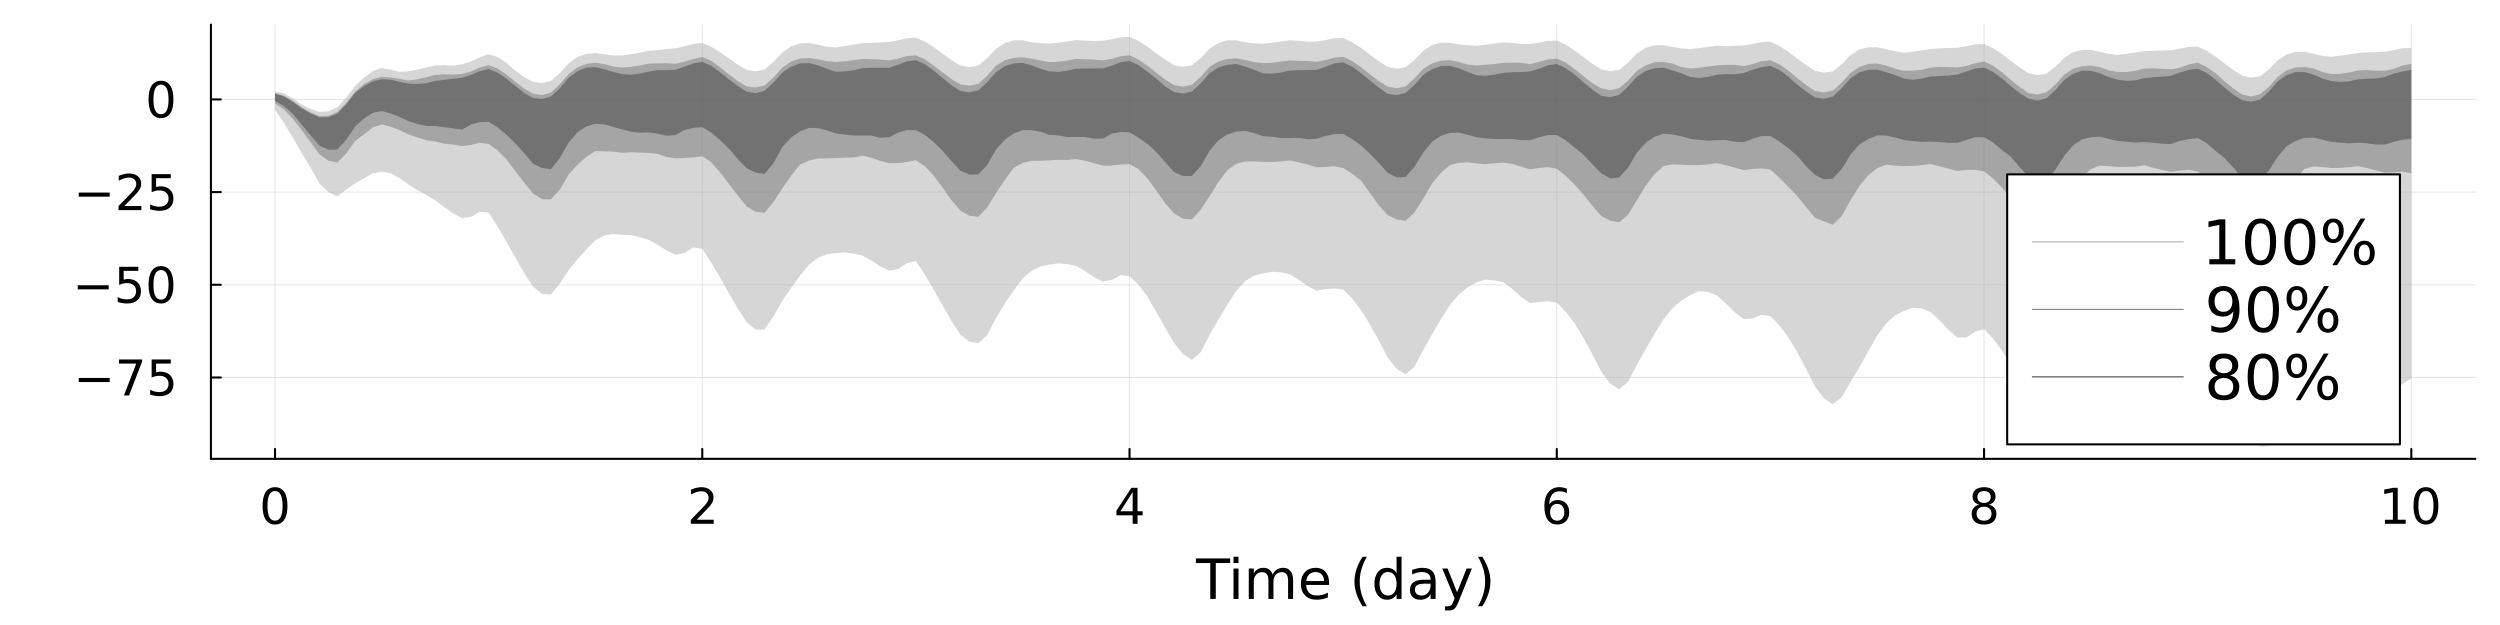 <?xml version="1.0" encoding="utf-8"?>
<svg xmlns="http://www.w3.org/2000/svg" xmlns:xlink="http://www.w3.org/1999/xlink" width="1200" height="300" viewBox="0 0 4800 1200">
<rect x="0" y="0" width="4800" height="1200" fill="#333333" stroke="none"/>
<defs>
  <clipPath id="clip200">
    <rect x="0" y="0" width="4800" height="1200"/>
  </clipPath>
</defs>
<path clip-path="url(#clip200)" d="M0 1200 L4800 1200 L4800 0 L0 0  Z" fill="#ffffff" fill-rule="evenodd" fill-opacity="1"/>
<defs>
  <clipPath id="clip201">
    <rect x="960" y="0" width="3361" height="1200"/>
  </clipPath>
</defs>
<path clip-path="url(#clip200)" d="M404.977 880.951 L4752.76 880.951 L4752.76 47.244 L404.977 47.244  Z" fill="#ffffff" fill-rule="evenodd" fill-opacity="1"/>
<defs>
  <clipPath id="clip202">
    <rect x="404" y="47" width="4349" height="835"/>
  </clipPath>
</defs>
<polyline clip-path="url(#clip202)" style="stroke:#000000; stroke-linecap:round; stroke-linejoin:round; stroke-width:2; stroke-opacity:0.1; fill:none" points="528.028,880.951 528.028,47.244 "/>
<polyline clip-path="url(#clip202)" style="stroke:#000000; stroke-linecap:round; stroke-linejoin:round; stroke-width:2; stroke-opacity:0.1; fill:none" points="1348.36,880.951 1348.36,47.244 "/>
<polyline clip-path="url(#clip202)" style="stroke:#000000; stroke-linecap:round; stroke-linejoin:round; stroke-width:2; stroke-opacity:0.1; fill:none" points="2168.7,880.951 2168.7,47.244 "/>
<polyline clip-path="url(#clip202)" style="stroke:#000000; stroke-linecap:round; stroke-linejoin:round; stroke-width:2; stroke-opacity:0.1; fill:none" points="2989.03,880.951 2989.03,47.244 "/>
<polyline clip-path="url(#clip202)" style="stroke:#000000; stroke-linecap:round; stroke-linejoin:round; stroke-width:2; stroke-opacity:0.1; fill:none" points="3809.37,880.951 3809.37,47.244 "/>
<polyline clip-path="url(#clip202)" style="stroke:#000000; stroke-linecap:round; stroke-linejoin:round; stroke-width:2; stroke-opacity:0.1; fill:none" points="4629.71,880.951 4629.71,47.244 "/>
<polyline clip-path="url(#clip202)" style="stroke:#000000; stroke-linecap:round; stroke-linejoin:round; stroke-width:2; stroke-opacity:0.1; fill:none" points="404.977,724.76 4752.76,724.76 "/>
<polyline clip-path="url(#clip202)" style="stroke:#000000; stroke-linecap:round; stroke-linejoin:round; stroke-width:2; stroke-opacity:0.1; fill:none" points="404.977,546.796 4752.76,546.796 "/>
<polyline clip-path="url(#clip202)" style="stroke:#000000; stroke-linecap:round; stroke-linejoin:round; stroke-width:2; stroke-opacity:0.1; fill:none" points="404.977,368.832 4752.76,368.832 "/>
<polyline clip-path="url(#clip202)" style="stroke:#000000; stroke-linecap:round; stroke-linejoin:round; stroke-width:2; stroke-opacity:0.1; fill:none" points="404.977,190.868 4752.76,190.868 "/>
<polyline clip-path="url(#clip200)" style="stroke:#000000; stroke-linecap:round; stroke-linejoin:round; stroke-width:4; stroke-opacity:1; fill:none" points="404.977,880.951 4752.76,880.951 "/>
<polyline clip-path="url(#clip200)" style="stroke:#000000; stroke-linecap:round; stroke-linejoin:round; stroke-width:4; stroke-opacity:1; fill:none" points="528.028,880.951 528.028,862.054 "/>
<polyline clip-path="url(#clip200)" style="stroke:#000000; stroke-linecap:round; stroke-linejoin:round; stroke-width:4; stroke-opacity:1; fill:none" points="1348.36,880.951 1348.36,862.054 "/>
<polyline clip-path="url(#clip200)" style="stroke:#000000; stroke-linecap:round; stroke-linejoin:round; stroke-width:4; stroke-opacity:1; fill:none" points="2168.7,880.951 2168.7,862.054 "/>
<polyline clip-path="url(#clip200)" style="stroke:#000000; stroke-linecap:round; stroke-linejoin:round; stroke-width:4; stroke-opacity:1; fill:none" points="2989.03,880.951 2989.03,862.054 "/>
<polyline clip-path="url(#clip200)" style="stroke:#000000; stroke-linecap:round; stroke-linejoin:round; stroke-width:4; stroke-opacity:1; fill:none" points="3809.37,880.951 3809.37,862.054 "/>
<polyline clip-path="url(#clip200)" style="stroke:#000000; stroke-linecap:round; stroke-linejoin:round; stroke-width:4; stroke-opacity:1; fill:none" points="4629.71,880.951 4629.71,862.054 "/>
<path clip-path="url(#clip200)" d="M528.028 942.789 Q520.806 942.789 517.148 949.918 Q513.537 957.002 513.537 971.261 Q513.537 985.474 517.148 992.603 Q520.806 999.687 528.028 999.687 Q535.296 999.687 538.907 992.603 Q542.565 985.474 542.565 971.261 Q542.565 957.002 538.907 949.918 Q535.296 942.789 528.028 942.789 M528.028 935.382 Q539.648 935.382 545.759 944.594 Q551.916 953.761 551.916 971.261 Q551.916 988.715 545.759 997.927 Q539.648 1007.09 528.028 1007.09 Q516.407 1007.09 510.25 997.927 Q504.139 988.715 504.139 971.261 Q504.139 953.761 510.25 944.594 Q516.407 935.382 528.028 935.382 Z" fill="#000000" fill-rule="nonzero" fill-opacity="1" /><path clip-path="url(#clip200)" d="M1337.67 997.881 L1370.31 997.881 L1370.31 1005.75 L1326.42 1005.75 L1326.42 997.881 Q1331.74 992.372 1340.91 983.113 Q1350.12 973.807 1352.48 971.122 Q1356.97 966.076 1358.73 962.604 Q1360.54 959.085 1360.54 955.705 Q1360.54 950.196 1356.65 946.724 Q1352.81 943.252 1346.6 943.252 Q1342.21 943.252 1337.3 944.78 Q1332.44 946.307 1326.88 949.409 L1326.88 939.965 Q1332.53 937.696 1337.44 936.539 Q1342.34 935.382 1346.42 935.382 Q1357.16 935.382 1363.55 940.752 Q1369.94 946.122 1369.94 955.104 Q1369.94 959.363 1368.32 963.205 Q1366.74 967.002 1362.53 972.187 Q1361.37 973.529 1355.17 979.965 Q1348.97 986.353 1337.67 997.881 Z" fill="#000000" fill-rule="nonzero" fill-opacity="1" /><path clip-path="url(#clip200)" d="M2174.72 944.78 L2151.11 981.678 L2174.72 981.678 L2174.72 944.78 M2172.26 936.631 L2184.02 936.631 L2184.02 981.678 L2193.88 981.678 L2193.88 989.455 L2184.02 989.455 L2184.02 1005.75 L2174.72 1005.75 L2174.72 989.455 L2143.51 989.455 L2143.51 980.428 L2172.26 936.631 Z" fill="#000000" fill-rule="nonzero" fill-opacity="1" /><path clip-path="url(#clip200)" d="M2989.84 967.465 Q2983.55 967.465 2979.84 971.77 Q2976.19 976.076 2976.19 983.576 Q2976.19 991.029 2979.84 995.381 Q2983.55 999.687 2989.84 999.687 Q2996.14 999.687 2999.8 995.381 Q3003.5 991.029 3003.5 983.576 Q3003.5 976.076 2999.8 971.77 Q2996.14 967.465 2989.84 967.465 M3008.41 938.159 L3008.41 946.678 Q3004.89 945.011 3001.28 944.131 Q2997.71 943.252 2994.2 943.252 Q2984.94 943.252 2980.03 949.502 Q2975.17 955.752 2974.47 968.391 Q2977.21 964.363 2981.33 962.233 Q2985.45 960.057 2990.4 960.057 Q3000.82 960.057 3006.84 966.4 Q3012.9 972.696 3012.9 983.576 Q3012.9 994.224 3006.6 1000.66 Q3000.31 1007.09 2989.84 1007.09 Q2977.85 1007.09 2971.51 997.927 Q2965.17 988.715 2965.17 971.261 Q2965.17 954.872 2972.95 945.15 Q2980.72 935.382 2993.83 935.382 Q2997.34 935.382 3000.91 936.076 Q3004.52 936.77 3008.41 938.159 Z" fill="#000000" fill-rule="nonzero" fill-opacity="1" /><path clip-path="url(#clip200)" d="M3809.37 972.928 Q3802.7 972.928 3798.86 976.492 Q3795.06 980.057 3795.06 986.307 Q3795.06 992.557 3798.86 996.122 Q3802.7 999.687 3809.37 999.687 Q3816.04 999.687 3819.88 996.122 Q3823.72 992.511 3823.72 986.307 Q3823.72 980.057 3819.88 976.492 Q3816.08 972.928 3809.37 972.928 M3800.02 968.946 Q3794 967.465 3790.62 963.344 Q3787.29 959.224 3787.29 953.298 Q3787.29 945.011 3793.17 940.196 Q3799.09 935.382 3809.37 935.382 Q3819.69 935.382 3825.57 940.196 Q3831.45 945.011 3831.45 953.298 Q3831.45 959.224 3828.07 963.344 Q3824.74 967.465 3818.77 968.946 Q3825.53 970.52 3829.28 975.104 Q3833.07 979.687 3833.07 986.307 Q3833.07 996.353 3826.92 1001.72 Q3820.81 1007.09 3809.37 1007.09 Q3797.93 1007.09 3791.78 1001.72 Q3785.67 996.353 3785.67 986.307 Q3785.67 979.687 3789.46 975.104 Q3793.26 970.52 3800.02 968.946 M3796.59 954.178 Q3796.59 959.548 3799.93 962.557 Q3803.31 965.567 3809.37 965.567 Q3815.39 965.567 3818.77 962.557 Q3822.19 959.548 3822.19 954.178 Q3822.19 948.807 3818.77 945.798 Q3815.39 942.789 3809.37 942.789 Q3803.31 942.789 3799.93 945.798 Q3796.59 948.807 3796.59 954.178 Z" fill="#000000" fill-rule="nonzero" fill-opacity="1" /><path clip-path="url(#clip200)" d="M4579.08 997.881 L4594.36 997.881 L4594.36 945.15 L4577.74 948.483 L4577.74 939.965 L4594.27 936.631 L4603.62 936.631 L4603.62 997.881 L4618.9 997.881 L4618.9 1005.75 L4579.08 1005.75 L4579.08 997.881 Z" fill="#000000" fill-rule="nonzero" fill-opacity="1" /><path clip-path="url(#clip200)" d="M4657.78 942.789 Q4650.56 942.789 4646.9 949.918 Q4643.29 957.002 4643.29 971.261 Q4643.29 985.474 4646.9 992.603 Q4650.56 999.687 4657.78 999.687 Q4665.05 999.687 4668.66 992.603 Q4672.32 985.474 4672.32 971.261 Q4672.32 957.002 4668.66 949.918 Q4665.05 942.789 4657.78 942.789 M4657.78 935.382 Q4669.4 935.382 4675.52 944.594 Q4681.67 953.761 4681.67 971.261 Q4681.67 988.715 4675.52 997.927 Q4669.4 1007.09 4657.78 1007.09 Q4646.16 1007.09 4640.01 997.927 Q4633.9 988.715 4633.9 971.261 Q4633.9 953.761 4640.01 944.594 Q4646.16 935.382 4657.78 935.382 Z" fill="#000000" fill-rule="nonzero" fill-opacity="1" /><path clip-path="url(#clip200)" d="M2296.11 1072.18 L2361.89 1072.18 L2361.89 1081.04 L2334.28 1081.04 L2334.28 1149.94 L2323.71 1149.94 L2323.71 1081.04 L2296.11 1081.04 L2296.11 1072.18 Z" fill="#000000" fill-rule="nonzero" fill-opacity="1" /><path clip-path="url(#clip200)" d="M2368.35 1091.61 L2377.93 1091.61 L2377.93 1149.94 L2368.35 1149.94 L2368.35 1091.61 M2368.35 1068.9 L2377.93 1068.9 L2377.93 1081.04 L2368.35 1081.04 L2368.35 1068.9 Z" fill="#000000" fill-rule="nonzero" fill-opacity="1" /><path clip-path="url(#clip200)" d="M2443.4 1102.81 Q2446.99 1096.35 2451.99 1093.28 Q2456.99 1090.2 2463.76 1090.2 Q2472.88 1090.2 2477.83 1096.61 Q2482.77 1102.96 2482.77 1114.74 L2482.77 1149.94 L2473.14 1149.94 L2473.14 1115.05 Q2473.14 1106.66 2470.17 1102.6 Q2467.2 1098.54 2461.11 1098.54 Q2453.66 1098.54 2449.34 1103.49 Q2445.01 1108.43 2445.01 1116.97 L2445.01 1149.94 L2435.38 1149.94 L2435.38 1115.05 Q2435.38 1106.61 2432.41 1102.6 Q2429.44 1098.54 2423.24 1098.54 Q2415.9 1098.54 2411.58 1103.54 Q2407.25 1108.49 2407.25 1116.97 L2407.25 1149.94 L2397.62 1149.94 L2397.62 1091.61 L2407.25 1091.61 L2407.25 1100.67 Q2410.53 1095.31 2415.12 1092.76 Q2419.7 1090.2 2426 1090.2 Q2432.36 1090.2 2436.78 1093.43 Q2441.26 1096.66 2443.4 1102.81 Z" fill="#000000" fill-rule="nonzero" fill-opacity="1" /><path clip-path="url(#clip200)" d="M2551.78 1118.38 L2551.78 1123.07 L2507.72 1123.07 Q2508.35 1132.96 2513.66 1138.17 Q2519.02 1143.33 2528.55 1143.33 Q2534.08 1143.33 2539.23 1141.97 Q2544.44 1140.62 2549.54 1137.91 L2549.54 1146.97 Q2544.39 1149.16 2538.97 1150.31 Q2533.55 1151.45 2527.98 1151.45 Q2514.02 1151.45 2505.85 1143.33 Q2497.72 1135.2 2497.72 1121.35 Q2497.72 1107.03 2505.43 1098.64 Q2513.19 1090.2 2526.31 1090.2 Q2538.09 1090.2 2544.91 1097.81 Q2551.78 1105.36 2551.78 1118.38 M2542.2 1115.57 Q2542.1 1107.7 2537.77 1103.02 Q2533.5 1098.33 2526.42 1098.33 Q2518.4 1098.33 2513.55 1102.86 Q2508.76 1107.39 2508.03 1115.62 L2542.2 1115.57 Z" fill="#000000" fill-rule="nonzero" fill-opacity="1" /><path clip-path="url(#clip200)" d="M2624.44 1069.01 Q2617.46 1080.99 2614.07 1092.7 Q2610.69 1104.42 2610.69 1116.45 Q2610.69 1128.49 2614.07 1140.31 Q2617.51 1152.08 2624.44 1164.01 L2616.11 1164.01 Q2608.29 1151.77 2604.39 1139.94 Q2600.53 1128.12 2600.53 1116.45 Q2600.53 1104.84 2604.39 1093.07 Q2608.24 1081.3 2616.11 1069.01 L2624.44 1069.01 Z" fill="#000000" fill-rule="nonzero" fill-opacity="1" /><path clip-path="url(#clip200)" d="M2681.42 1100.46 L2681.42 1068.9 L2691 1068.9 L2691 1149.94 L2681.42 1149.94 L2681.42 1141.19 Q2678.4 1146.4 2673.76 1148.95 Q2669.18 1151.45 2662.72 1151.45 Q2652.15 1151.45 2645.48 1143.02 Q2638.87 1134.58 2638.87 1120.83 Q2638.87 1107.08 2645.48 1098.64 Q2652.15 1090.2 2662.72 1090.2 Q2669.18 1090.2 2673.76 1092.76 Q2678.4 1095.26 2681.42 1100.46 M2648.76 1120.83 Q2648.76 1131.4 2653.08 1137.44 Q2657.46 1143.43 2665.06 1143.43 Q2672.67 1143.43 2677.04 1137.44 Q2681.42 1131.4 2681.42 1120.83 Q2681.42 1110.26 2677.04 1104.27 Q2672.67 1098.23 2665.06 1098.23 Q2657.46 1098.23 2653.08 1104.27 Q2648.76 1110.26 2648.76 1120.83 Z" fill="#000000" fill-rule="nonzero" fill-opacity="1" /><path clip-path="url(#clip200)" d="M2737.25 1120.62 Q2725.64 1120.62 2721.16 1123.28 Q2716.68 1125.93 2716.68 1132.34 Q2716.68 1137.44 2720.01 1140.46 Q2723.4 1143.43 2729.18 1143.43 Q2737.15 1143.43 2741.94 1137.81 Q2746.78 1132.13 2746.78 1122.76 L2746.78 1120.62 L2737.25 1120.62 M2756.37 1116.66 L2756.37 1149.94 L2746.78 1149.94 L2746.78 1141.09 Q2743.5 1146.4 2738.61 1148.95 Q2733.71 1151.45 2726.63 1151.45 Q2717.67 1151.45 2712.36 1146.45 Q2707.1 1141.4 2707.1 1132.96 Q2707.1 1123.12 2713.66 1118.12 Q2720.27 1113.12 2733.34 1113.12 L2746.78 1113.12 L2746.78 1112.18 Q2746.78 1105.57 2742.41 1101.98 Q2738.08 1098.33 2730.22 1098.33 Q2725.22 1098.33 2720.48 1099.53 Q2715.74 1100.73 2711.37 1103.12 L2711.37 1094.27 Q2716.63 1092.24 2721.57 1091.25 Q2726.52 1090.2 2731.21 1090.2 Q2743.87 1090.2 2750.12 1096.77 Q2756.37 1103.33 2756.37 1116.66 Z" fill="#000000" fill-rule="nonzero" fill-opacity="1" /><path clip-path="url(#clip200)" d="M2800.38 1155.36 Q2796.31 1165.78 2792.46 1168.95 Q2788.61 1172.13 2782.15 1172.13 L2774.49 1172.13 L2774.49 1164.11 L2780.12 1164.11 Q2784.07 1164.11 2786.26 1162.24 Q2788.45 1160.36 2791.11 1153.38 L2792.82 1149.01 L2769.23 1091.61 L2779.39 1091.61 L2797.62 1137.24 L2815.84 1091.61 L2826 1091.61 L2800.38 1155.36 Z" fill="#000000" fill-rule="nonzero" fill-opacity="1" /><path clip-path="url(#clip200)" d="M2837.72 1069.01 L2846.05 1069.01 Q2853.87 1081.3 2857.72 1093.07 Q2861.63 1104.84 2861.63 1116.45 Q2861.63 1128.12 2857.72 1139.94 Q2853.87 1151.77 2846.05 1164.01 L2837.72 1164.01 Q2844.65 1152.08 2848.03 1140.31 Q2851.47 1128.49 2851.47 1116.45 Q2851.47 1104.42 2848.03 1092.7 Q2844.65 1080.99 2837.72 1069.01 Z" fill="#000000" fill-rule="nonzero" fill-opacity="1" /><polyline clip-path="url(#clip200)" style="stroke:#000000; stroke-linecap:round; stroke-linejoin:round; stroke-width:4; stroke-opacity:1; fill:none" points="404.977,880.951 404.977,47.244 "/>
<polyline clip-path="url(#clip200)" style="stroke:#000000; stroke-linecap:round; stroke-linejoin:round; stroke-width:4; stroke-opacity:1; fill:none" points="404.977,724.76 423.875,724.76 "/>
<polyline clip-path="url(#clip200)" style="stroke:#000000; stroke-linecap:round; stroke-linejoin:round; stroke-width:4; stroke-opacity:1; fill:none" points="404.977,546.796 423.875,546.796 "/>
<polyline clip-path="url(#clip200)" style="stroke:#000000; stroke-linecap:round; stroke-linejoin:round; stroke-width:4; stroke-opacity:1; fill:none" points="404.977,368.832 423.875,368.832 "/>
<polyline clip-path="url(#clip200)" style="stroke:#000000; stroke-linecap:round; stroke-linejoin:round; stroke-width:4; stroke-opacity:1; fill:none" points="404.977,190.868 423.875,190.868 "/>
<path clip-path="url(#clip200)" d="M151.219 725.663 L210.571 725.663 L210.571 733.533 L151.219 733.533 L151.219 725.663 Z" fill="#000000" fill-rule="nonzero" fill-opacity="1" /><path clip-path="url(#clip200)" d="M228.395 690.2 L272.839 690.2 L272.839 694.182 L247.746 759.32 L237.978 759.32 L261.589 698.07 L228.395 698.07 L228.395 690.2 Z" fill="#000000" fill-rule="nonzero" fill-opacity="1" /><path clip-path="url(#clip200)" d="M291.172 690.2 L327.885 690.2 L327.885 698.07 L299.737 698.07 L299.737 715.015 Q301.774 714.32 303.811 713.996 Q305.848 713.626 307.885 713.626 Q319.459 713.626 326.218 719.968 Q332.977 726.311 332.977 737.144 Q332.977 748.302 326.033 754.505 Q319.089 760.663 306.45 760.663 Q302.098 760.663 297.561 759.922 Q293.07 759.181 288.255 757.7 L288.255 748.302 Q292.422 750.57 296.866 751.681 Q301.311 752.792 306.265 752.792 Q314.274 752.792 318.95 748.579 Q323.626 744.366 323.626 737.144 Q323.626 729.922 318.95 725.709 Q314.274 721.496 306.265 721.496 Q302.515 721.496 298.765 722.33 Q295.061 723.163 291.172 724.922 L291.172 690.2 Z" fill="#000000" fill-rule="nonzero" fill-opacity="1" /><path clip-path="url(#clip200)" d="M149.228 547.699 L208.58 547.699 L208.58 555.569 L149.228 555.569 L149.228 547.699 Z" fill="#000000" fill-rule="nonzero" fill-opacity="1" /><path clip-path="url(#clip200)" d="M228.858 512.236 L265.57 512.236 L265.57 520.107 L237.422 520.107 L237.422 537.051 Q239.459 536.356 241.496 536.032 Q243.533 535.662 245.57 535.662 Q257.144 535.662 263.904 542.005 Q270.663 548.347 270.663 559.18 Q270.663 570.338 263.718 576.541 Q256.774 582.699 244.135 582.699 Q239.783 582.699 235.246 581.958 Q230.756 581.217 225.941 579.736 L225.941 570.338 Q230.108 572.606 234.552 573.717 Q238.996 574.828 243.95 574.828 Q251.959 574.828 256.635 570.616 Q261.311 566.403 261.311 559.18 Q261.311 551.958 256.635 547.745 Q251.959 543.532 243.95 543.532 Q240.2 543.532 236.45 544.366 Q232.746 545.199 228.858 546.958 L228.858 512.236 Z" fill="#000000" fill-rule="nonzero" fill-opacity="1" /><path clip-path="url(#clip200)" d="M309.089 518.394 Q301.866 518.394 298.209 525.523 Q294.598 532.606 294.598 546.866 Q294.598 561.079 298.209 568.208 Q301.866 575.291 309.089 575.291 Q316.357 575.291 319.968 568.208 Q323.626 561.079 323.626 546.866 Q323.626 532.606 319.968 525.523 Q316.357 518.394 309.089 518.394 M309.089 510.986 Q320.709 510.986 326.82 520.199 Q332.977 529.366 332.977 546.866 Q332.977 564.319 326.82 573.532 Q320.709 582.699 309.089 582.699 Q297.468 582.699 291.311 573.532 Q285.2 564.319 285.2 546.866 Q285.2 529.366 291.311 520.199 Q297.468 510.986 309.089 510.986 Z" fill="#000000" fill-rule="nonzero" fill-opacity="1" /><path clip-path="url(#clip200)" d="M151.219 369.735 L210.571 369.735 L210.571 377.605 L151.219 377.605 L151.219 369.735 Z" fill="#000000" fill-rule="nonzero" fill-opacity="1" /><path clip-path="url(#clip200)" d="M238.811 395.522 L271.45 395.522 L271.45 403.392 L227.561 403.392 L227.561 395.522 Q232.885 390.013 242.052 380.754 Q251.265 371.448 253.626 368.763 Q258.117 363.717 259.876 360.244 Q261.681 356.726 261.681 353.346 Q261.681 347.837 257.793 344.365 Q253.95 340.893 247.746 340.893 Q243.348 340.893 238.441 342.42 Q233.58 343.948 228.024 347.05 L228.024 337.606 Q233.672 335.337 238.58 334.18 Q243.487 333.022 247.561 333.022 Q258.302 333.022 264.691 338.393 Q271.08 343.763 271.08 352.744 Q271.08 357.004 269.459 360.846 Q267.885 364.643 263.672 369.828 Q262.515 371.17 256.311 377.605 Q250.107 383.994 238.811 395.522 Z" fill="#000000" fill-rule="nonzero" fill-opacity="1" /><path clip-path="url(#clip200)" d="M291.172 334.272 L327.885 334.272 L327.885 342.143 L299.737 342.143 L299.737 359.087 Q301.774 358.393 303.811 358.068 Q305.848 357.698 307.885 357.698 Q319.459 357.698 326.218 364.041 Q332.977 370.383 332.977 381.217 Q332.977 392.374 326.033 398.578 Q319.089 404.735 306.45 404.735 Q302.098 404.735 297.561 403.994 Q293.07 403.253 288.255 401.772 L288.255 392.374 Q292.422 394.642 296.866 395.753 Q301.311 396.865 306.265 396.865 Q314.274 396.865 318.95 392.652 Q323.626 388.439 323.626 381.217 Q323.626 373.994 318.95 369.781 Q314.274 365.568 306.265 365.568 Q302.515 365.568 298.765 366.402 Q295.061 367.235 291.172 368.994 L291.172 334.272 Z" fill="#000000" fill-rule="nonzero" fill-opacity="1" /><path clip-path="url(#clip200)" d="M309.089 162.466 Q301.866 162.466 298.209 169.595 Q294.598 176.679 294.598 190.938 Q294.598 205.151 298.209 212.28 Q301.866 219.364 309.089 219.364 Q316.357 219.364 319.968 212.28 Q323.626 205.151 323.626 190.938 Q323.626 176.679 319.968 169.595 Q316.357 162.466 309.089 162.466 M309.089 155.058 Q320.709 155.058 326.82 164.271 Q332.977 173.438 332.977 190.938 Q332.977 208.391 326.82 217.604 Q320.709 226.771 309.089 226.771 Q297.468 226.771 291.311 217.604 Q285.2 208.391 285.2 190.938 Q285.2 173.438 291.311 164.271 Q297.468 155.058 309.089 155.058 Z" fill="#000000" fill-rule="nonzero" fill-opacity="1" /><path clip-path="url(#clip202)" d="M528.028 210.936 L545.118 236.162 L562.208 264.082 L579.299 293.695 L596.389 321.831 L613.479 352.378 L630.57 368.994 L647.66 377.135 L664.75 363.943 L681.841 351.847 L698.931 342.206 L716.021 332.643 L733.112 329.561 L750.202 332.914 L767.292 342.123 L784.383 354.105 L801.473 365.076 L818.563 374.543 L835.654 384.922 L852.744 397.495 L869.834 409.718 L886.925 418.605 L904.015 416.363 L921.105 406.679 L938.195 408.196 L955.286 434.81 L972.376 463.978 L989.466 494.79 L1006.56 524.315 L1023.65 550.569 L1040.74 564.248 L1057.83 565.588 L1074.92 544.183 L1092.01 518.232 L1109.1 497.566 L1126.19 478.305 L1143.28 461.241 L1160.37 452.032 L1177.46 449.247 L1194.55 450.713 L1211.64 451.293 L1228.73 455.705 L1245.82 460.481 L1262.91 470.263 L1280 481.218 L1297.09 489.152 L1314.18 485.855 L1331.27 474.973 L1348.36 477.939 L1365.45 504.007 L1382.54 532.775 L1399.63 563.347 L1416.72 592.75 L1433.81 619.081 L1450.91 632.941 L1468 632.489 L1485.09 607.224 L1502.18 577.222 L1519.27 552.396 L1536.36 528.818 L1553.45 508.155 L1570.54 494.875 L1587.63 488.214 L1604.72 485.939 L1621.81 484.505 L1638.9 487.03 L1655.99 490.529 L1673.08 500.332 L1690.17 511.538 L1707.26 519.74 L1724.35 516.484 L1741.44 505.349 L1758.53 501.291 L1775.62 527.094 L1792.71 555.948 L1809.8 586.659 L1826.89 616.23 L1843.98 642.715 L1861.07 655.676 L1878.16 659.206 L1895.25 643.763 L1912.34 610.571 L1929.43 582.332 L1946.52 557.407 L1963.61 534.827 L1980.71 519.656 L1997.8 511.306 L2014.89 508.061 L2031.98 505.585 L2049.07 506.951 L2066.16 510.435 L2083.25 520.495 L2100.34 532.069 L2117.43 540.682 L2134.52 537.611 L2151.61 528.349 L2168.7 530.142 L2185.79 546.833 L2202.88 568.856 L2219.97 598.964 L2237.06 628.791 L2254.15 658.586 L2271.24 679.708 L2288.33 691.329 L2305.42 676.185 L2322.51 643.044 L2339.6 613.392 L2356.69 584.618 L2373.78 558.579 L2390.87 539.657 L2407.96 529.362 L2425.05 524.981 L2442.14 521.719 L2459.23 522.985 L2476.32 526.616 L2493.42 537.044 L2510.51 549.099 L2527.6 558.143 L2544.69 555.262 L2561.78 553.94 L2578.87 555.975 L2595.96 572.945 L2613.05 595.213 L2630.14 622.92 L2647.23 653.897 L2664.32 686.509 L2681.41 708.048 L2698.5 718.749 L2715.59 704.388 L2732.68 671.672 L2749.77 641.568 L2766.86 612.285 L2783.95 585.433 L2801.04 565.498 L2818.13 551.298 L2835.22 542.077 L2852.31 536.821 L2869.4 538.208 L2886.49 541.812 L2903.58 554.728 L2920.67 570.359 L2937.76 582.041 L2954.85 579.961 L2971.94 578.543 L2989.03 580.895 L3006.12 598.234 L3023.22 620.78 L3040.31 648.869 L3057.4 680.405 L3074.49 713.79 L3091.58 736.458 L3108.67 747.505 L3125.76 733.101 L3142.85 700.441 L3159.94 670.156 L3177.03 640.382 L3194.12 612.782 L3211.21 591.866 L3228.3 576.855 L3245.39 566.528 L3262.48 558.843 L3279.57 560.71 L3296.66 567.375 L3313.75 582.677 L3330.84 599.605 L3347.93 612.641 L3365.02 611.575 L3382.11 604.462 L3399.2 606.999 L3416.29 624.534 L3433.38 647.278 L3450.47 675.651 L3467.56 707.651 L3484.65 741.706 L3501.74 764.803 L3518.83 776.302 L3535.92 762.827 L3553.02 733.169 L3570.11 704.817 L3587.2 674.106 L3604.29 644.03 L3621.38 621.16 L3638.47 605.561 L3655.56 596.873 L3672.65 590.958 L3689.74 592.316 L3706.83 599.047 L3723.92 615.099 L3741.01 633.417 L3758.1 647.9 L3775.19 647.866 L3792.28 636.772 L3809.37 632.004 L3826.46 649.764 L3843.55 672.655 L3860.64 701.338 L3877.73 733.856 L3894.82 768.686 L3911.91 792.684 L3929 807.322 L3946.09 803.459 L3963.18 776.1 L3980.27 748.524 L3997.36 717.588 L4014.45 686.465 L4031.54 662.2 L4048.63 644.855 L4065.72 634.721 L4082.82 628.039 L4099.91 629.54 L4117 636.702 L4134.09 654.125 L4151.18 674.321 L4168.27 690.631 L4185.36 691.928 L4202.45 681.475 L4219.54 670.238 L4236.63 678.079 L4253.72 699.824 L4270.81 728.759 L4287.9 761.758 L4304.99 797.342 L4322.08 831.797 L4339.17 857.356 L4356.26 855.392 L4373.35 829.815 L4390.44 802.779 L4407.53 771.519 L4424.62 739.327 L4441.71 713.314 L4458.8 694.589 L4475.89 682.905 L4492.98 674.046 L4510.07 675.039 L4527.16 683.326 L4544.25 703.554 L4561.34 725.916 L4578.43 744.398 L4595.52 747.236 L4612.62 737.501 L4629.71 726.174 L4629.71 91.903 L4612.62 92.71 L4595.52 96.278 L4578.43 99.261 L4561.34 99.89 L4544.25 100.561 L4527.16 101.768 L4510.07 104.411 L4492.98 106.925 L4475.89 108.972 L4458.8 107.401 L4441.71 102.932 L4424.62 99.457 L4407.53 99.629 L4390.44 104.46 L4373.35 115.484 L4356.26 133.103 L4339.17 146.483 L4322.08 149.081 L4304.99 145.357 L4287.9 134.346 L4270.81 121.611 L4253.72 108.483 L4236.63 97.284 L4219.54 89.302 L4202.45 90.028 L4185.36 93.51 L4168.27 96.377 L4151.18 96.9 L4134.09 97.545 L4117 98.155 L4099.91 100.795 L4082.82 103.352 L4065.72 105.41 L4048.63 103.39 L4031.54 99.398 L4014.45 95.846 L3997.36 95.955 L3980.27 100.207 L3963.18 111.015 L3946.09 128.52 L3929 141.679 L3911.91 144.247 L3894.82 140.514 L3877.73 129.507 L3860.64 116.782 L3843.55 103.685 L3826.46 92.467 L3809.37 84.512 L3792.28 85.238 L3775.19 88.735 L3758.1 91.634 L3741.01 92.13 L3723.92 92.809 L3706.83 94.051 L3689.74 96.767 L3672.65 99.224 L3655.56 101.081 L3638.47 98.575 L3621.38 94.405 L3604.29 90.79 L3587.2 90.867 L3570.11 95.096 L3553.02 105.869 L3535.92 123.453 L3518.83 136.874 L3501.74 139.516 L3484.65 135.88 L3467.56 124.949 L3450.47 112.291 L3433.38 99.221 L3416.29 88.063 L3399.2 80.114 L3382.11 80.872 L3365.02 84.383 L3347.93 87.358 L3330.84 87.9 L3313.75 88.651 L3296.66 87.692 L3279.57 90.083 L3262.48 92.355 L3245.39 94.117 L3228.3 93.225 L3211.21 90.044 L3194.12 86.875 L3177.03 87.086 L3159.94 91.569 L3142.85 102.589 L3125.76 120.422 L3108.67 134.016 L3091.58 136.766 L3074.49 133.21 L3057.4 122.364 L3040.31 109.762 L3023.22 96.771 L3006.12 85.666 L2989.03 77.819 L2971.94 78.51 L2954.85 81.859 L2937.76 84.493 L2920.67 84.663 L2903.58 82.384 L2886.49 81.239 L2869.4 83.662 L2852.31 85.936 L2835.22 87.771 L2818.13 86.829 L2801.04 85.218 L2783.95 82.15 L2766.86 82.084 L2749.77 86.412 L2732.68 97.454 L2715.59 115.281 L2698.5 128.893 L2681.41 131.738 L2664.32 128.258 L2647.23 117.461 L2630.14 104.899 L2613.05 91.918 L2595.96 80.801 L2578.87 72.86 L2561.78 73.576 L2544.69 77.018 L2527.6 79.762 L2510.51 80.07 L2493.42 78.318 L2476.32 77.269 L2459.23 79.788 L2442.14 82.199 L2425.05 84.14 L2407.96 83.259 L2390.87 81.212 L2373.78 77.472 L2356.69 77.42 L2339.6 82.357 L2322.51 93.522 L2305.42 111.549 L2288.33 125.389 L2271.24 128.399 L2254.15 125.096 L2237.06 114.488 L2219.97 102.128 L2202.88 89.367 L2185.79 78.475 L2168.7 70.84 L2151.61 71.736 L2134.52 75.337 L2117.43 78.275 L2100.34 78.745 L2083.25 77.953 L2066.16 76.947 L2049.07 79.474 L2031.98 81.853 L2014.89 83.752 L1997.8 83.011 L1980.71 81.033 L1963.61 77.357 L1946.52 77.474 L1929.43 82.491 L1912.34 93.71 L1895.25 111.911 L1878.16 125.845 L1861.07 128.955 L1843.98 125.754 L1826.89 115.318 L1809.8 103.145 L1792.71 90.551 L1775.62 79.836 L1758.53 72.343 L1741.44 73.473 L1724.35 77.352 L1707.26 80.603 L1690.17 81.44 L1673.08 82.335 L1655.99 82.751 L1638.9 85.775 L1621.81 88.668 L1604.72 91.049 L1587.63 89.684 L1570.54 85.782 L1553.45 82.644 L1536.36 83.313 L1519.27 88.783 L1502.18 100.541 L1485.09 119.051 L1468 133.39 L1450.91 136.972 L1433.81 134.209 L1416.72 124.127 L1399.63 112.291 L1382.54 100.057 L1365.45 89.683 L1348.36 82.61 L1331.27 84.314 L1314.18 88.802 L1297.09 92.722 L1280 94.288 L1262.91 96.166 L1245.82 97.396 L1228.73 101.13 L1211.64 104.047 L1194.55 106.438 L1177.46 106.487 L1160.37 104.309 L1143.28 102.046 L1126.19 103.415 L1109.1 109.125 L1092.01 121.416 L1074.92 140.417 L1057.83 155.215 L1040.74 159.363 L1023.65 157.261 L1006.56 147.886 L989.466 135.601 L972.376 120.968 L955.286 109.431 L938.195 103.843 L921.105 110.125 L904.015 118.363 L886.925 123.591 L869.834 126.13 L852.744 125.03 L835.654 125.701 L818.563 129.574 L801.473 133.391 L784.383 137.002 L767.292 137.941 L750.202 133.731 L733.112 130.652 L716.021 136.379 L698.931 149.117 L681.841 164.977 L664.75 187.26 L647.66 205.801 L630.57 213.792 L613.479 214.856 L596.389 208.966 L579.299 201.126 L562.208 188.67 L545.118 179.332 L528.028 175.791  Z" fill="#aeaeae" fill-rule="evenodd" fill-opacity="0.5"/>
<polyline clip-path="url(#clip202)" style="stroke:#aeaeae; stroke-linecap:round; stroke-linejoin:round; stroke-width:0; stroke-opacity:1; fill:none" points="528.028,188.411 545.118,192.496 562.208,198.628 579.299,205.865 596.389,212.818 613.479,218.696 630.57,220.115 647.66,217.658 664.75,208.89 681.841,197.675 698.931,190.43 716.021,186.135 733.112,184.505 750.202,185.743 767.292,188.453 784.383,191.354 801.473,192.712 818.563,193.203 835.654,192.528 852.744,192.515 869.834,192.481 886.925,192.219 904.015,190.118 921.105,187.319 938.195,186.134 955.286,190.375 972.376,196.734 989.466,204.233 1006.56,211.457 1023.65,217.613 1040.74,219.292 1057.83,217.027 1074.92,208.293 1092.01,197.002 1109.1,189.681 1126.19,185.392 1143.28,183.795 1160.37,185.051 1177.46,187.761 1194.55,190.579 1211.64,191.888 1228.73,192.364 1245.82,191.692 1262.91,191.797 1280,191.92 1297.09,191.811 1314.18,189.852 1331.27,187.186 1348.36,186.12 1365.45,190.481 1382.54,196.954 1399.63,204.563 1416.72,211.895 1433.81,218.161 1450.91,219.949 1468,217.748 1485.09,208.996 1502.18,197.686 1519.27,190.297 1536.36,185.936 1553.45,184.26 1570.54,185.464 1587.63,188.133 1604.72,190.93 1621.81,192.215 1638.9,192.661 1655.99,192.008 1673.08,192.163 1690.17,192.358 1707.26,192.326 1724.35,190.436 1741.44,187.833 1758.53,186.827 1775.62,191.249 1792.71,197.782 1809.8,205.459 1826.89,212.849 1843.98,219.181 1861.07,221.028 1878.16,218.906 1895.25,210.165 1912.34,198.791 1929.43,191.388 1946.52,186.992 1963.61,185.307 1980.71,186.491 1997.8,189.135 2014.89,191.905 2031.98,193.185 2049.07,193.634 2066.16,192.995 2083.25,193.181 2100.34,193.416 2117.43,193.42 2134.52,191.567 2151.61,188.994 2168.7,188.02 2185.79,192.474 2202.88,199.043 2219.97,206.756 2237.06,214.196 2254.15,220.575 2271.24,222.46 2288.33,220.372 2305.42,211.665 2322.51,200.308 2339.6,192.892 2356.69,188.479 2373.78,186.757 2390.87,187.909 2407.96,190.516 2425.05,193.272 2442.14,194.513 2459.23,194.945 2476.32,194.297 2493.42,194.485 2510.51,194.737 2527.6,194.761 2544.69,192.929 2561.78,190.379 2578.87,189.42 2595.96,193.896 2613.05,200.486 2630.14,208.222 2647.23,215.689 2664.32,222.099 2681.41,224.015 2698.5,221.958 2715.59,213.278 2732.68,201.955 2749.77,194.503 2766.86,190.069 2783.95,188.316 2801.04,189.433 2818.13,192.011 2835.22,194.72 2852.31,195.927 2869.4,196.334 2886.49,195.648 2903.58,195.813 2920.67,196.064 2937.76,196.095 2954.85,194.276 2971.94,191.736 2989.03,190.788 3006.12,195.275 3023.22,201.884 3040.31,209.632 3057.4,217.123 3074.49,223.556 3091.58,225.501 3108.67,223.486 3125.76,214.823 3142.85,203.509 3159.94,196.058 3177.03,191.584 3194.12,189.795 3211.21,190.875 3228.3,193.417 3245.39,196.09 3262.48,197.277 3279.57,197.666 3296.66,196.987 3313.75,197.153 3330.84,197.394 3347.93,197.424 3365.02,195.611 3382.11,193.075 3399.2,192.131 3416.29,196.628 3433.38,203.245 3450.47,211.01 3467.56,218.51 3484.65,224.965 3501.74,226.928 3518.83,224.926 3535.92,216.271 3553.02,204.927 3570.11,197.448 3587.2,192.97 3604.29,191.168 3621.38,192.221 3638.47,194.741 3655.56,197.385 3672.65,198.548 3689.74,198.918 3706.83,198.212 3723.92,198.369 3741.01,198.605 3758.1,198.639 3775.19,196.821 3792.28,194.287 3809.37,193.344 3826.46,197.848 3843.55,204.47 3860.64,212.245 3877.73,219.764 3894.82,226.239 3911.91,228.23 3929,226.235 3946.09,217.594 3963.18,206.224 3980.27,198.725 3997.36,194.22 4014.45,192.377 4031.54,193.4 4048.63,195.893 4065.72,198.533 4082.82,199.641 4099.91,199.956 4117,199.248 4134.09,199.393 4151.18,199.628 4168.27,199.667 4185.36,197.858 4202.45,195.326 4219.54,194.384 4236.63,198.89 4253.72,205.515 4270.81,213.295 4287.9,220.824 4304.99,227.309 4322.08,229.315 4339.17,227.328 4356.26,218.681 4373.35,207.337 4390.44,199.829 4407.53,195.311 4424.62,193.456 4441.71,194.459 4458.8,196.926 4475.89,199.544 4492.98,200.639 4510.07,200.955 4527.16,200.24 4544.25,200.382 4561.34,200.621 4578.43,200.662 4595.52,198.858 4612.62,196.327 4629.71,195.386 "/>
<path clip-path="url(#clip202)" d="M528.028 198.331 L545.118 210.12 L562.208 227.892 L579.299 249.69 L596.389 273.33 L613.479 296.263 L630.57 308.564 L647.66 311.954 L664.75 294.637 L681.841 270.641 L698.931 257.929 L716.021 244.49 L733.112 239.001 L750.202 243.445 L767.292 249.819 L784.383 258.39 L801.473 263.996 L818.563 269.092 L835.654 271.502 L852.744 275.959 L869.834 277.365 L886.925 280.376 L904.015 278.34 L921.105 274.146 L938.195 276.317 L955.286 288.675 L972.376 305.939 L989.466 328.748 L1006.56 350.698 L1023.65 371.807 L1040.74 382.519 L1057.83 382.549 L1074.92 363.989 L1092.01 334.613 L1109.1 316.024 L1126.19 300.898 L1143.28 290.012 L1160.37 290.451 L1177.46 291.222 L1194.55 293.45 L1211.64 292.186 L1228.73 293.006 L1245.82 293.609 L1262.91 295.444 L1280 301.451 L1297.09 304.03 L1314.18 303.22 L1331.27 302.264 L1348.36 299.85 L1365.45 311.306 L1382.54 331.028 L1399.63 353.231 L1416.72 375.616 L1433.81 396.512 L1450.91 406.709 L1468 408.586 L1485.09 387.761 L1502.18 361.393 L1519.27 336.911 L1536.36 315.829 L1553.45 308.384 L1570.54 304.28 L1587.63 304.19 L1604.72 303.533 L1621.81 302.597 L1638.9 302.326 L1655.99 298.897 L1673.08 302.877 L1690.17 308.842 L1707.26 313.461 L1724.35 313.141 L1741.44 311.009 L1758.53 307.604 L1775.62 318.918 L1792.71 337.163 L1809.8 360.102 L1826.89 384.359 L1843.98 404.358 L1861.07 414.184 L1878.16 416.428 L1895.25 398.599 L1912.34 370.754 L1929.43 345.119 L1946.52 322.051 L1963.61 312.832 L1980.71 308.804 L1997.8 308.775 L2014.89 307.934 L2031.98 306.937 L2049.07 307.06 L2066.16 305.249 L2083.25 308.679 L2100.34 313.133 L2117.43 318.123 L2134.52 317.823 L2151.61 315.804 L2168.7 315.104 L2185.79 324.252 L2202.88 342.485 L2219.97 365.455 L2237.06 390.26 L2254.15 409.543 L2271.24 419.856 L2288.33 421.234 L2305.42 402.744 L2322.51 376.481 L2339.6 349.168 L2356.69 326.765 L2373.78 314.547 L2390.87 310.02 L2407.96 310.038 L2425.05 310.787 L2442.14 310.963 L2459.23 310.077 L2476.32 307.881 L2493.42 311.557 L2510.51 315.853 L2527.6 321.248 L2544.69 320.584 L2561.78 319.169 L2578.87 322.618 L2595.96 333.557 L2613.05 346.543 L2630.14 370.184 L2647.23 393.833 L2664.32 412.971 L2681.41 421.351 L2698.5 423.837 L2715.59 408.262 L2732.68 381.319 L2749.77 351.924 L2766.86 331.581 L2783.95 317.007 L2801.04 312.654 L2818.13 311.694 L2835.22 313.898 L2852.31 315.253 L2869.4 313.466 L2886.49 312.173 L2903.58 314.853 L2920.67 319.933 L2937.76 325.111 L2954.85 322.414 L2971.94 320.789 L2989.03 323.873 L3006.12 337.622 L3023.22 354.342 L3040.31 373.494 L3057.4 395.098 L3074.49 414.753 L3091.58 423.771 L3108.67 426.793 L3125.76 412.313 L3142.85 384.286 L3159.94 356.1 L3177.03 334.135 L3194.12 318.773 L3211.21 315.541 L3228.3 316.167 L3245.39 317.021 L3262.48 317.101 L3279.57 315.465 L3296.66 313.372 L3313.75 317.233 L3330.84 321.85 L3347.93 326.679 L3365.02 324.41 L3382.11 323.444 L3399.2 325.62 L3416.29 341.051 L3433.38 358.567 L3450.47 375.929 L3467.56 397.322 L3484.65 417.877 L3501.74 424.966 L3518.83 431.519 L3535.92 415.171 L3553.02 384.289 L3570.11 357.128 L3587.2 336.464 L3604.29 322.852 L3621.38 316.092 L3638.47 318.088 L3655.56 318.869 L3672.65 318.523 L3689.74 317.075 L3706.83 314.921 L3723.92 319.291 L3741.01 323.816 L3758.1 328.336 L3775.19 326.349 L3792.28 325.962 L3809.37 329.036 L3826.46 342.571 L3843.55 360.055 L3860.64 379.774 L3877.73 399.289 L3894.82 420.569 L3911.91 429.143 L3929 431.844 L3946.09 416.41 L3963.18 387.032 L3980.27 360.31 L3997.36 339.743 L4014.45 324.972 L4031.54 318.004 L4048.63 318.92 L4065.72 320.406 L4082.82 320.274 L4099.91 320.085 L4117 317.017 L4134.09 322.104 L4151.18 326.376 L4168.27 329.732 L4185.36 327.442 L4202.45 326.113 L4219.54 329.323 L4236.63 342.813 L4253.72 360.512 L4270.81 380.622 L4287.9 398.993 L4304.99 422.676 L4322.08 432.472 L4339.17 432.994 L4356.26 416.158 L4373.35 387.424 L4390.44 361.894 L4407.53 342.547 L4424.62 324.45 L4441.71 319.584 L4458.8 320.691 L4475.89 322.605 L4492.98 322.337 L4510.07 320.88 L4527.16 318.939 L4544.25 322.473 L4561.34 326.916 L4578.43 331.478 L4595.52 330.778 L4612.62 329.271 L4629.71 332.904 L4629.71 122.462 L4612.62 125.927 L4595.52 132.381 L4578.43 135.989 L4561.34 135.743 L4544.25 134.413 L4527.16 135.312 L4510.07 139.273 L4492.98 141.712 L4475.89 142.055 L4458.8 138.075 L4441.71 131.549 L4424.62 128.806 L4407.53 129.57 L4390.44 135.147 L4373.35 147.327 L4356.26 166.763 L4339.17 181.152 L4322.08 185.284 L4304.99 181.53 L4287.9 169.901 L4270.81 155.795 L4253.72 140.609 L4236.63 128.265 L4219.54 120.249 L4202.45 123.58 L4185.36 130.08 L4168.27 133.166 L4151.18 132.073 L4134.09 131.023 L4117 131.614 L4099.91 135.863 L4082.82 138.409 L4065.72 138.133 L4048.63 135.076 L4031.54 128.809 L4014.45 125.849 L3997.36 127.279 L3980.27 131.992 L3963.18 143.312 L3946.09 162.713 L3929 177.243 L3911.91 181.629 L3894.82 178.579 L3877.73 166.987 L3860.64 153.411 L3843.55 138.284 L3826.46 125.931 L3809.37 118.198 L3792.28 121.412 L3775.19 126.665 L3758.1 129.455 L3741.01 128.939 L3723.92 128.178 L3706.83 130.114 L3689.74 133.988 L3672.65 135.595 L3655.56 135.933 L3638.47 131.822 L3621.38 125.978 L3604.29 122.04 L3587.2 122.668 L3570.11 128.522 L3553.02 139.939 L3535.92 158.707 L3518.83 173.996 L3501.74 177.628 L3484.65 174.534 L3467.56 163.322 L3450.47 149.892 L3433.38 135.41 L3416.29 123.469 L3399.2 115.549 L3382.11 117.626 L3365.02 122.997 L3347.93 126.801 L3330.84 124.353 L3313.75 124.685 L3296.66 125.36 L3279.57 127.745 L3262.48 130.326 L3245.39 131.412 L3228.3 128.771 L3211.21 122.007 L3194.12 118.928 L3177.03 119.304 L3159.94 125.43 L3142.85 136.044 L3125.76 154.624 L3108.67 169.372 L3091.58 173.202 L3074.49 169.574 L3057.4 159.622 L3040.31 146.345 L3023.22 132.423 L3006.12 120.092 L2989.03 112.629 L2971.94 114.213 L2954.85 118.876 L2937.76 123.098 L2920.67 120.599 L2903.58 120.434 L2886.49 120.688 L2869.4 122.893 L2852.31 124.39 L2835.22 125.698 L2818.13 124.085 L2801.04 118.938 L2783.95 115.52 L2766.86 116.405 L2749.77 121.675 L2732.68 132.147 L2715.59 150.623 L2698.5 165.926 L2681.41 169.356 L2664.32 166.204 L2647.23 155.593 L2630.14 142.448 L2613.05 129.198 L2595.96 117.069 L2578.87 109.113 L2561.78 110.471 L2544.69 115.419 L2527.6 118.796 L2510.51 117.134 L2493.42 116.867 L2476.32 115.975 L2459.23 118.271 L2442.14 120.707 L2425.05 121.133 L2407.96 119.279 L2390.87 115.196 L2373.78 112.052 L2356.69 113.149 L2339.6 117.875 L2322.51 128.335 L2305.42 147.395 L2288.33 162.796 L2271.24 166.373 L2254.15 163.249 L2237.06 152.922 L2219.97 139.444 L2202.88 125.937 L2185.79 114.363 L2168.7 106.329 L2151.61 107.996 L2134.52 113.09 L2117.43 116.057 L2100.34 114.424 L2083.25 113.762 L2066.16 113.135 L2049.07 116.139 L2031.98 118.534 L2014.89 119.146 L1997.8 116.176 L1980.71 112.679 L1963.61 110.075 L1946.52 111.002 L1929.43 115.708 L1912.34 126.083 L1895.25 145.487 L1878.16 161.032 L1861.07 164.535 L1843.98 161.968 L1826.89 151.9 L1809.8 139.041 L1792.71 125.873 L1775.62 113.873 L1758.53 106.275 L1741.44 107.668 L1724.35 112.596 L1707.26 116.06 L1690.17 114.294 L1673.08 113.702 L1655.99 113.272 L1638.9 115.368 L1621.81 117.84 L1604.72 118.827 L1587.63 117.431 L1570.54 113.954 L1553.45 111.23 L1536.36 112.393 L1519.27 117.997 L1502.18 129.526 L1485.09 148.799 L1468 163.978 L1450.91 168.082 L1433.81 165.82 L1416.72 155.96 L1399.63 142.889 L1382.54 129.172 L1365.45 116.644 L1348.36 109.355 L1331.27 113.232 L1314.18 118.417 L1297.09 122.407 L1280 121.336 L1262.91 121.649 L1245.82 122.174 L1228.73 125.686 L1211.64 128.259 L1194.55 129.847 L1177.46 127.748 L1160.37 122.865 L1143.28 120.434 L1126.19 122.467 L1109.1 129.378 L1092.01 141.926 L1074.92 161.601 L1057.83 177.717 L1040.74 182.579 L1023.65 180.013 L1006.56 170.108 L989.466 156.916 L972.376 143.107 L955.286 131.489 L938.195 125.151 L921.105 129.629 L904.015 137.236 L886.925 142.034 L869.834 143.302 L852.744 142.65 L835.654 143.785 L818.563 148.108 L801.473 152.101 L784.383 154.566 L767.292 151.5 L750.202 148.74 L733.112 147.375 L716.021 152.02 L698.931 161.432 L681.841 175.849 L664.75 197.574 L647.66 215.128 L630.57 222.298 L613.479 222.999 L596.389 215.906 L579.299 205.967 L562.208 193.677 L545.118 183.601 L528.028 178.713  Z" fill="#757575" fill-rule="evenodd" fill-opacity="0.5"/>
<polyline clip-path="url(#clip202)" style="stroke:#757575; stroke-linecap:round; stroke-linejoin:round; stroke-width:0; stroke-opacity:1; fill:none" points="528.028,188.411 545.118,192.496 562.208,198.628 579.299,205.865 596.389,212.818 613.479,218.696 630.57,220.115 647.66,217.658 664.75,208.89 681.841,197.675 698.931,190.43 716.021,186.135 733.112,184.505 750.202,185.743 767.292,188.453 784.383,191.354 801.473,192.712 818.563,193.203 835.654,192.528 852.744,192.515 869.834,192.481 886.925,192.219 904.015,190.118 921.105,187.319 938.195,186.134 955.286,190.375 972.376,196.734 989.466,204.233 1006.56,211.457 1023.65,217.613 1040.74,219.292 1057.83,217.027 1074.92,208.293 1092.01,197.002 1109.1,189.681 1126.19,185.392 1143.28,183.795 1160.37,185.051 1177.46,187.761 1194.55,190.579 1211.64,191.888 1228.73,192.364 1245.82,191.692 1262.91,191.797 1280,191.92 1297.09,191.811 1314.18,189.852 1331.27,187.186 1348.36,186.12 1365.45,190.481 1382.54,196.954 1399.63,204.563 1416.72,211.895 1433.81,218.161 1450.91,219.949 1468,217.748 1485.09,208.996 1502.18,197.686 1519.27,190.297 1536.36,185.936 1553.45,184.26 1570.54,185.464 1587.63,188.133 1604.72,190.93 1621.81,192.215 1638.9,192.661 1655.99,192.008 1673.08,192.163 1690.17,192.358 1707.26,192.326 1724.35,190.436 1741.44,187.833 1758.53,186.827 1775.62,191.249 1792.71,197.782 1809.8,205.459 1826.89,212.849 1843.98,219.181 1861.07,221.028 1878.16,218.906 1895.25,210.165 1912.34,198.791 1929.43,191.388 1946.52,186.992 1963.61,185.307 1980.71,186.491 1997.8,189.135 2014.89,191.905 2031.98,193.185 2049.07,193.634 2066.16,192.995 2083.25,193.181 2100.34,193.416 2117.43,193.42 2134.52,191.567 2151.61,188.994 2168.7,188.02 2185.79,192.474 2202.88,199.043 2219.97,206.756 2237.06,214.196 2254.15,220.575 2271.24,222.46 2288.33,220.372 2305.42,211.665 2322.51,200.308 2339.6,192.892 2356.69,188.479 2373.78,186.757 2390.87,187.909 2407.96,190.516 2425.05,193.272 2442.14,194.513 2459.23,194.945 2476.32,194.297 2493.42,194.485 2510.51,194.737 2527.6,194.761 2544.69,192.929 2561.78,190.379 2578.87,189.42 2595.96,193.896 2613.05,200.486 2630.14,208.222 2647.23,215.689 2664.32,222.099 2681.41,224.015 2698.5,221.958 2715.59,213.278 2732.68,201.955 2749.77,194.503 2766.86,190.069 2783.95,188.316 2801.04,189.433 2818.13,192.011 2835.22,194.72 2852.31,195.927 2869.4,196.334 2886.49,195.648 2903.58,195.813 2920.67,196.064 2937.76,196.095 2954.85,194.276 2971.94,191.736 2989.03,190.788 3006.12,195.275 3023.22,201.884 3040.31,209.632 3057.4,217.123 3074.49,223.556 3091.58,225.501 3108.67,223.486 3125.76,214.823 3142.85,203.509 3159.94,196.058 3177.03,191.584 3194.12,189.795 3211.21,190.875 3228.3,193.417 3245.39,196.09 3262.48,197.277 3279.57,197.666 3296.66,196.987 3313.75,197.153 3330.84,197.394 3347.93,197.424 3365.02,195.611 3382.11,193.075 3399.2,192.131 3416.29,196.628 3433.38,203.245 3450.47,211.01 3467.56,218.51 3484.65,224.965 3501.74,226.928 3518.83,224.926 3535.92,216.271 3553.02,204.927 3570.11,197.448 3587.2,192.97 3604.29,191.168 3621.38,192.221 3638.47,194.741 3655.56,197.385 3672.65,198.548 3689.74,198.918 3706.83,198.212 3723.92,198.369 3741.01,198.605 3758.1,198.639 3775.19,196.821 3792.28,194.287 3809.37,193.344 3826.46,197.848 3843.55,204.47 3860.64,212.245 3877.73,219.764 3894.82,226.239 3911.91,228.23 3929,226.235 3946.09,217.594 3963.18,206.224 3980.27,198.725 3997.36,194.22 4014.45,192.377 4031.54,193.4 4048.63,195.893 4065.72,198.533 4082.82,199.641 4099.91,199.956 4117,199.248 4134.09,199.393 4151.18,199.628 4168.27,199.667 4185.36,197.858 4202.45,195.326 4219.54,194.384 4236.63,198.89 4253.72,205.515 4270.81,213.295 4287.9,220.824 4304.99,227.309 4322.08,229.315 4339.17,227.328 4356.26,218.681 4373.35,207.337 4390.44,199.829 4407.53,195.311 4424.62,193.456 4441.71,194.459 4458.8,196.926 4475.89,199.544 4492.98,200.639 4510.07,200.955 4527.16,200.24 4544.25,200.382 4561.34,200.621 4578.43,200.662 4595.52,198.858 4612.62,196.327 4629.71,195.386 "/>
<path clip-path="url(#clip202)" d="M528.028 193.579 L545.118 203.68 L562.208 218.385 L579.299 239.267 L596.389 259.933 L613.479 279.65 L630.57 287.347 L647.66 287.265 L664.75 268.394 L681.841 242.72 L698.931 227.461 L716.021 216.526 L733.112 213.003 L750.202 218.056 L767.292 224.65 L784.383 232.618 L801.473 238.068 L818.563 241.943 L835.654 241.944 L852.744 244.131 L869.834 246.439 L886.925 248.909 L904.015 239.172 L921.105 234.485 L938.195 233.969 L955.286 244.357 L972.376 258.739 L989.466 275.407 L1006.56 294.175 L1023.65 314.3 L1040.74 322.549 L1057.83 325.126 L1074.92 303.33 L1092.01 273.498 L1109.1 253.681 L1126.19 242.661 L1143.28 237.54 L1160.37 239.023 L1177.46 243.587 L1194.55 248.615 L1211.64 252.929 L1228.73 254.785 L1245.82 254.195 L1262.91 256.772 L1280 260.595 L1297.09 259.166 L1314.18 249.517 L1331.27 245.439 L1348.36 244.233 L1365.45 254.49 L1382.54 269.217 L1399.63 285.57 L1416.72 305.642 L1433.81 323.088 L1450.91 331.369 L1468 333.92 L1485.09 313.386 L1502.18 282.039 L1519.27 263.6 L1536.36 252.123 L1553.45 245.475 L1570.54 246.077 L1587.63 250.443 L1604.72 256.203 L1621.81 258.285 L1638.9 260.187 L1655.99 260.348 L1673.08 260.247 L1690.17 264.773 L1707.26 263.248 L1724.35 254.788 L1741.44 249.758 L1758.53 249.978 L1775.62 258.907 L1792.71 272.74 L1809.8 289.479 L1826.89 309.272 L1843.98 327.741 L1861.07 335.101 L1878.16 335.002 L1895.25 316.893 L1912.34 287.15 L1929.43 267.936 L1946.52 256.291 L1963.61 249.667 L1980.71 249.862 L1997.8 252.989 L2014.89 258.871 L2031.98 259.904 L2049.07 263.035 L2066.16 262.878 L2083.25 263.183 L2100.34 266.221 L2117.43 266.087 L2134.52 256.623 L2151.61 253.425 L2168.7 254.143 L2185.79 264.156 L2202.88 276.19 L2219.97 291.732 L2237.06 311.358 L2254.15 330.157 L2271.24 338.148 L2288.33 337.807 L2305.42 318.965 L2322.51 289.181 L2339.6 269.164 L2356.69 257.934 L2373.78 252.699 L2390.87 251.412 L2407.96 255.619 L2425.05 261.556 L2442.14 262.499 L2459.23 265.118 L2476.32 265.068 L2493.42 264.649 L2510.51 267.356 L2527.6 266.442 L2544.69 261.188 L2561.78 257.541 L2578.87 257.032 L2595.96 266.866 L2613.05 279.1 L2630.14 295.112 L2647.23 312.764 L2664.32 331.516 L2681.41 340.919 L2698.5 339.747 L2715.59 320.413 L2732.68 292.651 L2749.77 272.186 L2766.86 260.678 L2783.95 255.244 L2801.04 254.58 L2818.13 259.005 L2835.22 263.492 L2852.31 265.746 L2869.4 266.872 L2886.49 266.763 L2903.58 266.721 L2920.67 269.148 L2937.76 269.293 L2954.85 263.654 L2971.94 259.26 L2989.03 259.186 L3006.12 269.29 L3023.22 283.279 L3040.31 296.973 L3057.4 315.334 L3074.49 332.859 L3091.58 342.488 L3108.67 340.992 L3125.76 322.099 L3142.85 293.157 L3159.94 274.015 L3177.03 262.518 L3194.12 256.78 L3211.21 258.216 L3228.3 261.636 L3245.39 266.445 L3262.48 268.524 L3279.57 269.967 L3296.66 269.134 L3313.75 268.932 L3330.84 272.327 L3347.93 272.773 L3365.02 266.266 L3382.11 261.237 L3399.2 261.331 L3416.29 271.658 L3433.38 284.193 L3450.47 298.8 L3467.56 318.8 L3484.65 335.81 L3501.74 344.175 L3518.83 342.781 L3535.92 324.838 L3553.02 296.844 L3570.11 277.267 L3587.2 266.927 L3604.29 259.903 L3621.38 260.348 L3638.47 263.922 L3655.56 268.818 L3672.65 270.823 L3689.74 272.575 L3706.83 271.848 L3723.92 272.747 L3741.01 274.275 L3758.1 274.158 L3775.19 268.942 L3792.28 263.366 L3809.37 263.476 L3826.46 273.126 L3843.55 287.845 L3860.64 300.629 L3877.73 320.848 L3894.82 339.072 L3911.91 346.493 L3929 343.942 L3946.09 326.344 L3963.18 299.589 L3980.27 278.942 L3997.36 267.752 L4014.45 263.447 L4031.54 262.375 L4048.63 266.672 L4065.72 270.368 L4082.82 272.336 L4099.91 273.7 L4117 272.792 L4134.09 274.03 L4151.18 275.963 L4168.27 276.506 L4185.36 270.582 L4202.45 267.135 L4219.54 265.078 L4236.63 274.598 L4253.72 289.681 L4270.81 303.186 L4287.9 321.729 L4304.99 340.623 L4322.08 347.93 L4339.17 344.576 L4356.26 327.678 L4373.35 300.746 L4390.44 280.89 L4407.53 270.582 L4424.62 264.814 L4441.71 264.181 L4458.8 268.307 L4475.89 272.228 L4492.98 273.992 L4510.07 275.18 L4527.16 273.946 L4544.25 275.143 L4561.34 277.351 L4578.43 277.534 L4595.52 272.557 L4612.62 268.415 L4629.71 266.628 L4629.71 134.074 L4612.62 137.356 L4595.52 141.307 L4578.43 147.918 L4561.34 150.622 L4544.25 151.132 L4527.16 152.295 L4510.07 156.253 L4492.98 157.244 L4475.89 155.436 L4458.8 150.66 L4441.71 143.078 L4424.62 138.238 L4407.53 138.402 L4390.44 144.206 L4373.35 156.023 L4356.26 175.617 L4339.17 191.13 L4322.08 195.332 L4304.99 192.32 L4287.9 181.767 L4270.81 167.925 L4253.72 152.92 L4236.63 139.754 L4219.54 131.942 L4202.45 134.188 L4185.36 139.265 L4168.27 145.567 L4151.18 147.206 L4134.09 148.151 L4117 150.064 L4099.91 154.278 L4082.82 155.37 L4065.72 152.917 L4048.63 147.886 L4031.54 140.545 L4014.45 136.06 L3997.36 135.824 L3980.27 141.653 L3963.18 153.588 L3946.09 173.213 L3929 188.718 L3911.91 193.233 L3894.82 189.535 L3877.73 178.597 L3860.64 165.255 L3843.55 150.4 L3826.46 137.833 L3809.37 129.911 L3792.28 131.615 L3775.19 137.274 L3758.1 143.066 L3741.01 145.222 L3723.92 145.895 L3706.83 146.896 L3689.74 150.749 L3672.65 153.172 L3655.56 150.823 L3638.47 144.26 L3621.38 138.505 L3604.29 133.695 L3587.2 134.044 L3570.11 138.759 L3553.02 150.358 L3535.92 169.579 L3518.83 185.522 L3501.74 189.857 L3484.65 186.949 L3467.56 175.604 L3450.47 162.456 L3433.38 147.221 L3416.29 134.21 L3399.2 126.501 L3382.11 129.029 L3365.02 133.938 L3347.93 140.337 L3330.84 142.645 L3313.75 142.158 L3296.66 143.398 L3279.57 147.698 L3262.48 149.508 L3245.39 147.816 L3228.3 140.582 L3211.21 135.286 L3194.12 129.876 L3177.03 130.994 L3159.94 136.153 L3142.85 147.262 L3125.76 166.356 L3108.67 182.073 L3091.58 186.647 L3074.49 183.84 L3057.4 172.213 L3040.31 157.888 L3023.22 143.023 L3006.12 130.776 L2989.03 122.868 L2971.94 125.427 L2954.85 132.065 L2937.76 137.119 L2920.67 138.313 L2903.58 138.566 L2886.49 139.82 L2869.4 143.155 L2852.31 145.596 L2835.22 144.424 L2818.13 137.942 L2801.04 131.238 L2783.95 126.469 L2766.86 126.661 L2749.77 132.753 L2732.68 143.66 L2715.59 163.209 L2698.5 178.599 L2681.41 182.708 L2664.32 180.106 L2647.23 168.061 L2630.14 154.17 L2613.05 140.321 L2595.96 127.657 L2578.87 119.733 L2561.78 121.505 L2544.69 128.65 L2527.6 133.966 L2510.51 134.515 L2493.42 134.628 L2476.32 135.361 L2459.23 139.284 L2442.14 141.335 L2425.05 140.813 L2407.96 134.115 L2390.87 127.94 L2373.78 122.78 L2356.69 124.361 L2339.6 129.403 L2322.51 140.484 L2305.42 159.935 L2288.33 175.664 L2271.24 179.589 L2254.15 176.628 L2237.06 165.716 L2219.97 150.901 L2202.88 137.485 L2185.79 124.878 L2168.7 117.206 L2151.61 119.337 L2134.52 126.22 L2117.43 131.396 L2100.34 131.359 L2083.25 131.545 L2066.16 131.851 L2049.07 135.765 L2031.98 138.217 L2014.89 136.991 L1997.8 131.952 L1980.71 125.584 L1963.61 120.668 L1946.52 121.646 L1929.43 126.792 L1912.34 138.624 L1895.25 157.976 L1878.16 173.636 L1861.07 177.396 L1843.98 174.765 L1826.89 163.641 L1809.8 149.669 L1792.71 135.618 L1775.62 123.141 L1758.53 115.713 L1741.44 117.638 L1724.35 124.189 L1707.26 130.012 L1690.17 130.154 L1673.08 130.009 L1655.99 130.99 L1638.9 134.931 L1621.81 137.038 L1604.72 137.838 L1587.63 131.946 L1570.54 125.53 L1553.45 121.061 L1536.36 121.726 L1519.27 127.938 L1502.18 139.136 L1485.09 158.444 L1468 174.18 L1450.91 178.962 L1433.81 176.102 L1416.72 165.169 L1399.63 152.319 L1382.54 138.684 L1365.45 126.098 L1348.36 118.934 L1331.27 121.781 L1314.18 127.898 L1297.09 133.746 L1280 134.724 L1262.91 134.58 L1245.82 137.457 L1228.73 141.182 L1211.64 143.605 L1194.55 142.178 L1177.46 138.186 L1160.37 132.882 L1143.28 129.132 L1126.19 129.926 L1109.1 136.579 L1092.01 148.88 L1074.92 169.569 L1057.83 185.263 L1040.74 189.978 L1023.65 188.283 L1006.56 178.502 L989.466 164.945 L972.376 150.951 L955.286 139.486 L938.195 132.532 L921.105 136.698 L904.015 143.881 L886.925 149.35 L869.834 151.305 L852.744 153.35 L835.654 155.177 L818.563 159.58 L801.473 161.292 L784.383 160.476 L767.292 157.088 L750.202 153.108 L733.112 152.163 L716.021 156.097 L698.931 165.208 L681.841 178.721 L664.75 200.484 L647.66 217.972 L630.57 225.104 L613.479 225.362 L596.389 217.802 L579.299 207.803 L562.208 195.724 L545.118 185.208 L528.028 179.822  Z" fill="#414141" fill-rule="evenodd" fill-opacity="0.5"/>
<polyline clip-path="url(#clip202)" style="stroke:#414141; stroke-linecap:round; stroke-linejoin:round; stroke-width:0; stroke-opacity:1; fill:none" points="528.028,188.411 545.118,192.496 562.208,198.628 579.299,205.865 596.389,212.818 613.479,218.696 630.57,220.115 647.66,217.658 664.75,208.89 681.841,197.675 698.931,190.43 716.021,186.135 733.112,184.505 750.202,185.743 767.292,188.453 784.383,191.354 801.473,192.712 818.563,193.203 835.654,192.528 852.744,192.515 869.834,192.481 886.925,192.219 904.015,190.118 921.105,187.319 938.195,186.134 955.286,190.375 972.376,196.734 989.466,204.233 1006.56,211.457 1023.65,217.613 1040.74,219.292 1057.83,217.027 1074.92,208.293 1092.01,197.002 1109.1,189.681 1126.19,185.392 1143.28,183.795 1160.37,185.051 1177.46,187.761 1194.55,190.579 1211.64,191.888 1228.73,192.364 1245.82,191.692 1262.91,191.797 1280,191.92 1297.09,191.811 1314.18,189.852 1331.27,187.186 1348.36,186.12 1365.45,190.481 1382.54,196.954 1399.63,204.563 1416.72,211.895 1433.81,218.161 1450.91,219.949 1468,217.748 1485.09,208.996 1502.18,197.686 1519.27,190.297 1536.36,185.936 1553.45,184.26 1570.54,185.464 1587.63,188.133 1604.72,190.93 1621.81,192.215 1638.9,192.661 1655.99,192.008 1673.08,192.163 1690.17,192.358 1707.26,192.326 1724.35,190.436 1741.44,187.833 1758.53,186.827 1775.62,191.249 1792.71,197.782 1809.8,205.459 1826.89,212.849 1843.98,219.181 1861.07,221.028 1878.16,218.906 1895.25,210.165 1912.34,198.791 1929.43,191.388 1946.52,186.992 1963.61,185.307 1980.71,186.491 1997.8,189.135 2014.89,191.905 2031.98,193.185 2049.07,193.634 2066.16,192.995 2083.25,193.181 2100.34,193.416 2117.43,193.42 2134.52,191.567 2151.61,188.994 2168.7,188.02 2185.79,192.474 2202.88,199.043 2219.97,206.756 2237.06,214.196 2254.15,220.575 2271.24,222.46 2288.33,220.372 2305.42,211.665 2322.51,200.308 2339.6,192.892 2356.69,188.479 2373.78,186.757 2390.87,187.909 2407.96,190.516 2425.05,193.272 2442.14,194.513 2459.23,194.945 2476.32,194.297 2493.42,194.485 2510.51,194.737 2527.6,194.761 2544.69,192.929 2561.78,190.379 2578.87,189.42 2595.96,193.896 2613.05,200.486 2630.14,208.222 2647.23,215.689 2664.32,222.099 2681.41,224.015 2698.5,221.958 2715.59,213.278 2732.68,201.955 2749.77,194.503 2766.86,190.069 2783.95,188.316 2801.04,189.433 2818.13,192.011 2835.22,194.72 2852.31,195.927 2869.4,196.334 2886.49,195.648 2903.58,195.813 2920.67,196.064 2937.76,196.095 2954.85,194.276 2971.94,191.736 2989.03,190.788 3006.12,195.275 3023.22,201.884 3040.31,209.632 3057.4,217.123 3074.49,223.556 3091.58,225.501 3108.67,223.486 3125.76,214.823 3142.85,203.509 3159.94,196.058 3177.03,191.584 3194.12,189.795 3211.21,190.875 3228.3,193.417 3245.39,196.09 3262.48,197.277 3279.57,197.666 3296.66,196.987 3313.75,197.153 3330.84,197.394 3347.93,197.424 3365.02,195.611 3382.11,193.075 3399.2,192.131 3416.29,196.628 3433.38,203.245 3450.47,211.01 3467.56,218.51 3484.65,224.965 3501.74,226.928 3518.83,224.926 3535.92,216.271 3553.02,204.927 3570.11,197.448 3587.2,192.97 3604.29,191.168 3621.38,192.221 3638.47,194.741 3655.56,197.385 3672.65,198.548 3689.74,198.918 3706.83,198.212 3723.92,198.369 3741.01,198.605 3758.1,198.639 3775.19,196.821 3792.28,194.287 3809.37,193.344 3826.46,197.848 3843.55,204.47 3860.64,212.245 3877.73,219.764 3894.82,226.239 3911.91,228.23 3929,226.235 3946.09,217.594 3963.18,206.224 3980.27,198.725 3997.36,194.22 4014.45,192.377 4031.54,193.4 4048.63,195.893 4065.72,198.533 4082.82,199.641 4099.91,199.956 4117,199.248 4134.09,199.393 4151.18,199.628 4168.27,199.667 4185.36,197.858 4202.45,195.326 4219.54,194.384 4236.63,198.89 4253.72,205.515 4270.81,213.295 4287.9,220.824 4304.99,227.309 4322.08,229.315 4339.17,227.328 4356.26,218.681 4373.35,207.337 4390.44,199.829 4407.53,195.311 4424.62,193.456 4441.71,194.459 4458.8,196.926 4475.89,199.544 4492.98,200.639 4510.07,200.955 4527.16,200.24 4544.25,200.382 4561.34,200.621 4578.43,200.662 4595.52,198.858 4612.62,196.327 4629.71,195.386 "/>
<path clip-path="url(#clip200)" d="M3853.78 853.161 L4607.83 853.161 L4607.83 334.761 L3853.78 334.761  Z" fill="#ffffff" fill-rule="evenodd" fill-opacity="1"/>
<polyline clip-path="url(#clip200)" style="stroke:#000000; stroke-linecap:round; stroke-linejoin:round; stroke-width:4; stroke-opacity:1; fill:none" points="3853.78,853.161 4607.83,853.161 4607.83,334.761 3853.78,334.761 3853.78,853.161 "/>
<polyline clip-path="url(#clip200)" style="stroke:#aeaeae; stroke-linecap:round; stroke-linejoin:round; stroke-width:2; stroke-opacity:1; fill:none" points="3902.09,464.361 4191.94,464.361 "/>
<path clip-path="url(#clip200)" d="M4241.93 497.723 L4261.03 497.723 L4261.03 431.809 L4240.25 435.976 L4240.25 425.328 L4260.91 421.161 L4272.6 421.161 L4272.6 497.723 L4291.7 497.723 L4291.7 507.561 L4241.93 507.561 L4241.93 497.723 Z" fill="#000000" fill-rule="nonzero" fill-opacity="1" /><path clip-path="url(#clip200)" d="M4340.31 428.858 Q4331.28 428.858 4326.71 437.77 Q4322.2 446.624 4322.2 464.448 Q4322.2 482.214 4326.71 491.126 Q4331.28 499.98 4340.31 499.98 Q4349.4 499.98 4353.91 491.126 Q4358.48 482.214 4358.48 464.448 Q4358.48 446.624 4353.91 437.77 Q4349.4 428.858 4340.31 428.858 M4340.31 419.599 Q4354.83 419.599 4362.47 431.115 Q4370.17 442.573 4370.17 464.448 Q4370.17 486.265 4362.47 497.781 Q4354.83 509.239 4340.31 509.239 Q4325.78 509.239 4318.09 497.781 Q4310.45 486.265 4310.45 464.448 Q4310.45 442.573 4318.09 431.115 Q4325.78 419.599 4340.31 419.599 Z" fill="#000000" fill-rule="nonzero" fill-opacity="1" /><path clip-path="url(#clip200)" d="M4415.71 428.858 Q4406.69 428.858 4402.11 437.77 Q4397.6 446.624 4397.6 464.448 Q4397.6 482.214 4402.11 491.126 Q4406.69 499.98 4415.71 499.98 Q4424.8 499.98 4429.31 491.126 Q4433.89 482.214 4433.89 464.448 Q4433.89 446.624 4429.31 437.77 Q4424.8 428.858 4415.71 428.858 M4415.71 419.599 Q4430.24 419.599 4437.88 431.115 Q4445.58 442.573 4445.58 464.448 Q4445.58 486.265 4437.88 497.781 Q4430.24 509.239 4415.71 509.239 Q4401.19 509.239 4393.49 497.781 Q4385.85 486.265 4385.85 464.448 Q4385.85 442.573 4393.49 431.115 Q4401.19 419.599 4415.71 419.599 Z" fill="#000000" fill-rule="nonzero" fill-opacity="1" /><path clip-path="url(#clip200)" d="M4539.61 469.541 Q4534.58 469.541 4531.69 473.823 Q4528.85 478.105 4528.85 485.744 Q4528.85 493.267 4531.69 497.608 Q4534.58 501.89 4539.61 501.89 Q4544.53 501.89 4547.37 497.608 Q4550.26 493.267 4550.26 485.744 Q4550.26 478.163 4547.37 473.881 Q4544.53 469.541 4539.61 469.541 M4539.61 462.191 Q4548.76 462.191 4554.14 468.557 Q4559.52 474.923 4559.52 485.744 Q4559.52 496.566 4554.08 502.932 Q4548.7 509.239 4539.61 509.239 Q4530.35 509.239 4524.97 502.932 Q4519.59 496.566 4519.59 485.744 Q4519.59 474.865 4524.97 468.557 Q4530.41 462.191 4539.61 462.191 M4479.89 426.948 Q4474.92 426.948 4472.02 431.289 Q4469.19 435.571 4469.19 443.094 Q4469.19 450.733 4472.02 455.015 Q4474.86 459.298 4479.89 459.298 Q4484.93 459.298 4487.76 455.015 Q4490.66 450.733 4490.66 443.094 Q4490.66 435.629 4487.76 431.289 Q4484.87 426.948 4479.89 426.948 M4532.15 419.599 L4541.41 419.599 L4487.36 509.239 L4478.1 509.239 L4532.15 419.599 M4479.89 419.599 Q4489.04 419.599 4494.48 425.964 Q4499.92 432.272 4499.92 443.094 Q4499.92 454.031 4494.48 460.339 Q4489.09 466.647 4479.89 466.647 Q4470.69 466.647 4465.31 460.339 Q4459.98 453.974 4459.98 443.094 Q4459.98 432.33 4465.37 425.964 Q4470.75 419.599 4479.89 419.599 Z" fill="#000000" fill-rule="nonzero" fill-opacity="1" /><polyline clip-path="url(#clip200)" style="stroke:#757575; stroke-linecap:round; stroke-linejoin:round; stroke-width:2; stroke-opacity:1; fill:none" points="3902.09,593.961 4191.94,593.961 "/>
<path clip-path="url(#clip200)" d="M4245.81 635.367 L4245.81 624.719 Q4250.21 626.803 4254.72 627.902 Q4259.23 629.002 4263.57 629.002 Q4275.15 629.002 4281.22 621.247 Q4287.36 613.435 4288.23 597.578 Q4284.87 602.555 4279.72 605.217 Q4274.57 607.879 4268.32 607.879 Q4255.36 607.879 4247.78 600.067 Q4240.25 592.196 4240.25 578.597 Q4240.25 565.287 4248.12 557.243 Q4255.99 549.199 4269.07 549.199 Q4284.06 549.199 4291.93 560.715 Q4299.86 572.173 4299.86 594.048 Q4299.86 614.476 4290.14 626.687 Q4280.47 638.839 4264.09 638.839 Q4259.7 638.839 4255.18 637.971 Q4250.67 637.103 4245.81 635.367 M4269.07 598.736 Q4276.94 598.736 4281.51 593.354 Q4286.14 587.972 4286.14 578.597 Q4286.14 569.28 4281.51 563.898 Q4276.94 558.458 4269.07 558.458 Q4261.2 558.458 4256.57 563.898 Q4252 569.28 4252 578.597 Q4252 587.972 4256.57 593.354 Q4261.2 598.736 4269.07 598.736 Z" fill="#000000" fill-rule="nonzero" fill-opacity="1" /><path clip-path="url(#clip200)" d="M4345.87 558.458 Q4336.84 558.458 4332.27 567.37 Q4327.75 576.224 4327.75 594.048 Q4327.75 611.814 4332.27 620.726 Q4336.84 629.58 4345.87 629.58 Q4354.95 629.58 4359.46 620.726 Q4364.04 611.814 4364.04 594.048 Q4364.04 576.224 4359.46 567.37 Q4354.95 558.458 4345.87 558.458 M4345.87 549.199 Q4360.39 549.199 4368.03 560.715 Q4375.73 572.173 4375.73 594.048 Q4375.73 615.865 4368.03 627.381 Q4360.39 638.839 4345.87 638.839 Q4331.34 638.839 4323.64 627.381 Q4316 615.865 4316 594.048 Q4316 572.173 4323.64 560.715 Q4331.34 549.199 4345.87 549.199 Z" fill="#000000" fill-rule="nonzero" fill-opacity="1" /><path clip-path="url(#clip200)" d="M4469.76 599.141 Q4464.73 599.141 4461.84 603.423 Q4459 607.705 4459 615.344 Q4459 622.867 4461.84 627.208 Q4464.73 631.49 4469.76 631.49 Q4474.68 631.49 4477.52 627.208 Q4480.41 622.867 4480.41 615.344 Q4480.41 607.763 4477.52 603.481 Q4474.68 599.141 4469.76 599.141 M4469.76 591.791 Q4478.91 591.791 4484.29 598.157 Q4489.67 604.523 4489.67 615.344 Q4489.67 626.166 4484.23 632.532 Q4478.85 638.839 4469.76 638.839 Q4460.51 638.839 4455.12 632.532 Q4449.74 626.166 4449.74 615.344 Q4449.74 604.465 4455.12 598.157 Q4460.56 591.791 4469.76 591.791 M4410.04 556.548 Q4405.07 556.548 4402.17 560.889 Q4399.34 565.171 4399.34 572.694 Q4399.34 580.333 4402.17 584.615 Q4405.01 588.898 4410.04 588.898 Q4415.08 588.898 4417.91 584.615 Q4420.81 580.333 4420.81 572.694 Q4420.81 565.229 4417.91 560.889 Q4415.02 556.548 4410.04 556.548 M4462.3 549.199 L4471.56 549.199 L4417.51 638.839 L4408.25 638.839 L4462.3 549.199 M4410.04 549.199 Q4419.19 549.199 4424.63 555.564 Q4430.07 561.872 4430.07 572.694 Q4430.07 583.631 4424.63 589.939 Q4419.24 596.247 4410.04 596.247 Q4400.84 596.247 4395.46 589.939 Q4390.14 583.574 4390.14 572.694 Q4390.14 561.93 4395.52 555.564 Q4400.9 549.199 4410.04 549.199 Z" fill="#000000" fill-rule="nonzero" fill-opacity="1" /><polyline clip-path="url(#clip200)" style="stroke:#414141; stroke-linecap:round; stroke-linejoin:round; stroke-width:2; stroke-opacity:1; fill:none" points="3902.09,723.561 4191.94,723.561 "/>
<path clip-path="url(#clip200)" d="M4269.88 725.731 Q4261.55 725.731 4256.75 730.187 Q4252 734.643 4252 742.456 Q4252 750.268 4256.75 754.724 Q4261.55 759.18 4269.88 759.18 Q4278.21 759.18 4283.02 754.724 Q4287.82 750.21 4287.82 742.456 Q4287.82 734.643 4283.02 730.187 Q4278.27 725.731 4269.88 725.731 M4258.19 720.755 Q4250.67 718.903 4246.44 713.752 Q4242.28 708.602 4242.28 701.194 Q4242.28 690.836 4249.63 684.817 Q4257.03 678.799 4269.88 678.799 Q4282.79 678.799 4290.14 684.817 Q4297.49 690.836 4297.49 701.194 Q4297.49 708.602 4293.26 713.752 Q4289.09 718.903 4281.63 720.755 Q4290.08 722.722 4294.77 728.451 Q4299.51 734.18 4299.51 742.456 Q4299.51 755.014 4291.81 761.727 Q4284.18 768.439 4269.88 768.439 Q4255.59 768.439 4247.89 761.727 Q4240.25 755.014 4240.25 742.456 Q4240.25 734.18 4245 728.451 Q4249.74 722.722 4258.19 720.755 M4253.91 702.294 Q4253.91 709.007 4258.08 712.768 Q4262.3 716.53 4269.88 716.53 Q4277.4 716.53 4281.63 712.768 Q4285.91 709.007 4285.91 702.294 Q4285.91 695.581 4281.63 691.82 Q4277.4 688.058 4269.88 688.058 Q4262.3 688.058 4258.08 691.82 Q4253.91 695.581 4253.91 702.294 Z" fill="#000000" fill-rule="nonzero" fill-opacity="1" /><path clip-path="url(#clip200)" d="M4345.29 688.058 Q4336.26 688.058 4331.69 696.97 Q4327.17 705.824 4327.17 723.648 Q4327.17 741.414 4331.69 750.326 Q4336.26 759.18 4345.29 759.18 Q4354.37 759.18 4358.89 750.326 Q4363.46 741.414 4363.46 723.648 Q4363.46 705.824 4358.89 696.97 Q4354.37 688.058 4345.29 688.058 M4345.29 678.799 Q4359.81 678.799 4367.45 690.315 Q4375.15 701.773 4375.15 723.648 Q4375.15 745.465 4367.45 756.981 Q4359.81 768.439 4345.29 768.439 Q4330.76 768.439 4323.06 756.981 Q4315.43 745.465 4315.43 723.648 Q4315.43 701.773 4323.06 690.315 Q4330.76 678.799 4345.29 678.799 Z" fill="#000000" fill-rule="nonzero" fill-opacity="1" /><path clip-path="url(#clip200)" d="M4469.19 728.741 Q4464.15 728.741 4461.26 733.023 Q4458.42 737.305 4458.42 744.944 Q4458.42 752.467 4461.26 756.808 Q4464.15 761.09 4469.19 761.09 Q4474.11 761.09 4476.94 756.808 Q4479.83 752.467 4479.83 744.944 Q4479.83 737.363 4476.94 733.081 Q4474.11 728.741 4469.19 728.741 M4469.19 721.391 Q4478.33 721.391 4483.71 727.757 Q4489.09 734.123 4489.09 744.944 Q4489.09 755.766 4483.65 762.132 Q4478.27 768.439 4469.19 768.439 Q4459.93 768.439 4454.55 762.132 Q4449.16 755.766 4449.16 744.944 Q4449.16 734.065 4454.55 727.757 Q4459.98 721.391 4469.19 721.391 M4409.46 686.148 Q4404.49 686.148 4401.59 690.489 Q4398.76 694.771 4398.76 702.294 Q4398.76 709.933 4401.59 714.215 Q4404.43 718.498 4409.46 718.498 Q4414.5 718.498 4417.33 714.215 Q4420.23 709.933 4420.23 702.294 Q4420.23 694.829 4417.33 690.489 Q4414.44 686.148 4409.46 686.148 M4461.72 678.799 L4470.98 678.799 L4416.93 768.439 L4407.67 768.439 L4461.72 678.799 M4409.46 678.799 Q4418.61 678.799 4424.05 685.164 Q4429.49 691.472 4429.49 702.294 Q4429.49 713.231 4424.05 719.539 Q4418.67 725.847 4409.46 725.847 Q4400.26 725.847 4394.88 719.539 Q4389.56 713.174 4389.56 702.294 Q4389.56 691.53 4394.94 685.164 Q4400.32 678.799 4409.46 678.799 Z" fill="#000000" fill-rule="nonzero" fill-opacity="1" /></svg>
